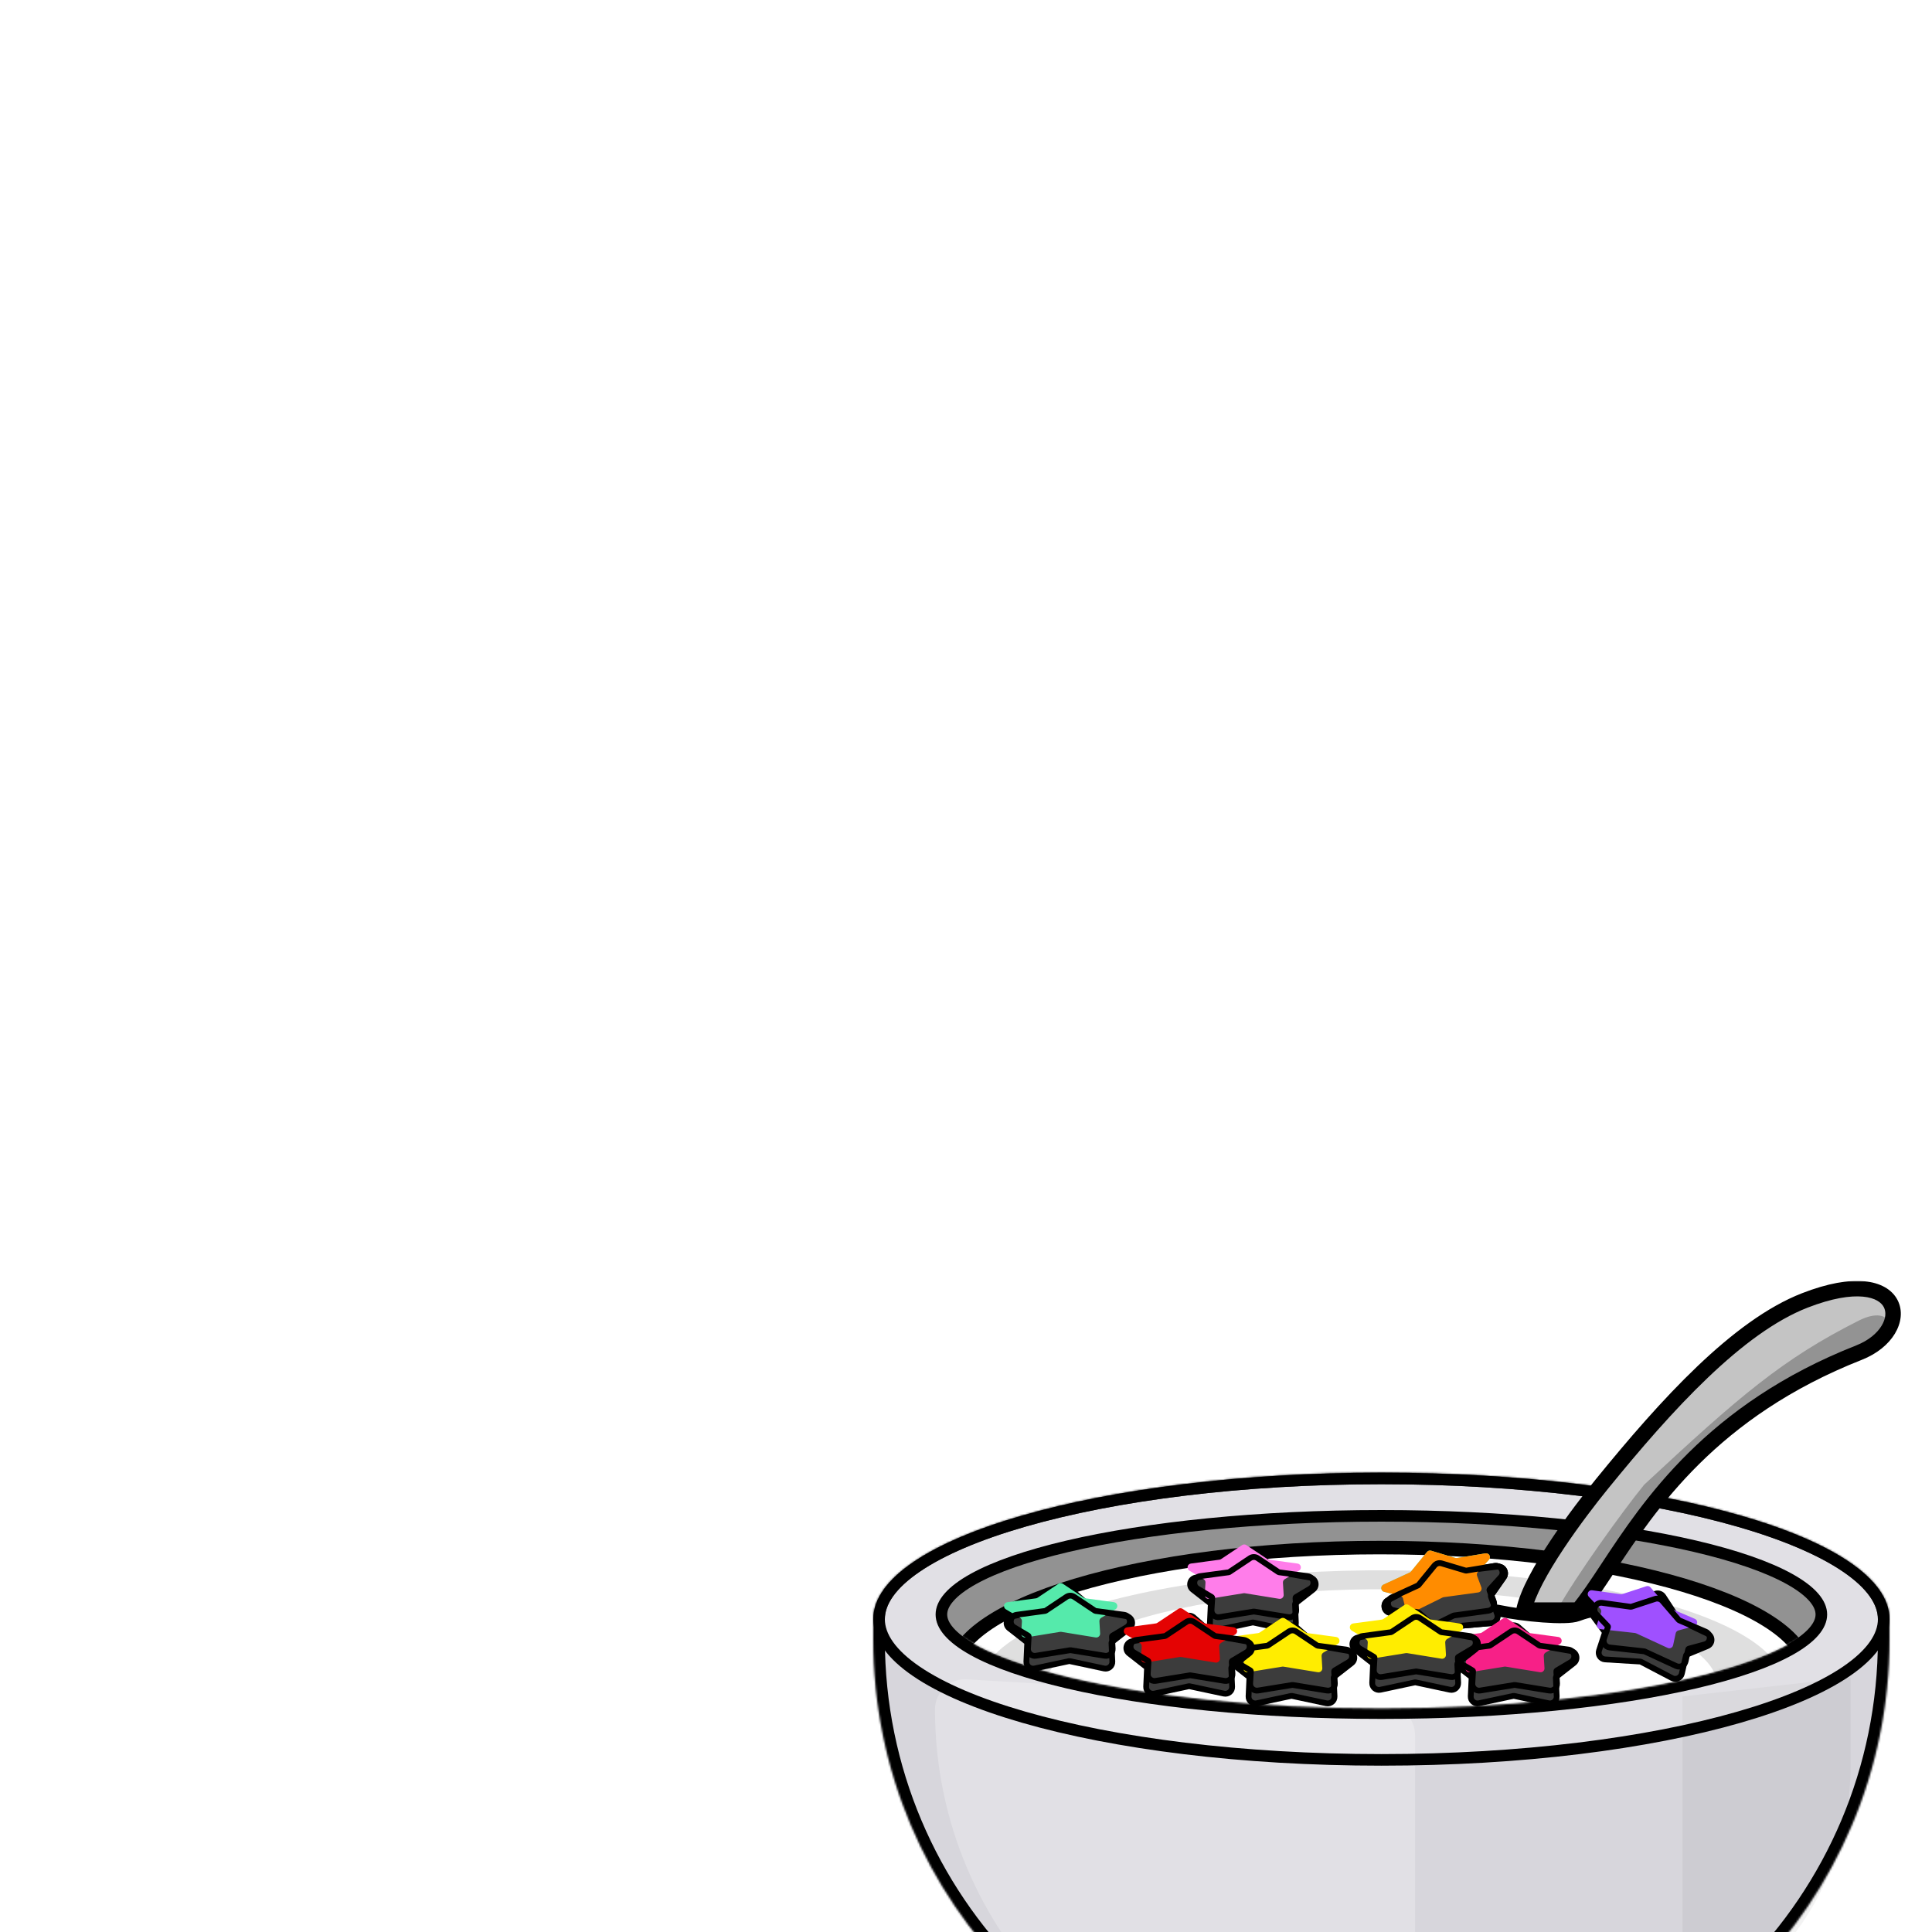 <svg width="1000" height="1000" viewBox="0 0 1000 1000" fill="none" xmlns="http://www.w3.org/2000/svg">
<g clip-path="url(#clip0_421_11926)">
<mask id="path-1-inside-1_421_11926" fill="white">
<path fill-rule="evenodd" clip-rule="evenodd" d="M452 838.073C452.001 796.191 569.749 762.239 715 762.239C860.251 762.239 978 796.191 978 838.074V848.426C978 984.84 867.414 1095.43 731 1095.43H699C562.585 1095.43 452 984.84 452 848.426V838.074C452 838.073 452 838.073 452 838.073Z"/>
</mask>
<path fill-rule="evenodd" clip-rule="evenodd" d="M452 838.073C452.001 796.191 569.749 762.239 715 762.239C860.251 762.239 978 796.191 978 838.074V848.426C978 984.84 867.414 1095.43 731 1095.43H699C562.585 1095.43 452 984.84 452 848.426V838.074C452 838.073 452 838.073 452 838.073Z" fill="#D7D6DC"/>
<path d="M452 838.073L446 838.073V838.073H452ZM458 838.073C458 830.622 463.281 822.216 476.048 813.513C488.616 804.945 507.195 796.991 530.694 790.216C577.609 776.688 642.773 768.239 715 768.239V756.239C641.976 756.239 575.64 764.767 527.369 778.685C503.273 785.633 483.338 794.02 469.288 803.598C455.438 813.04 446 824.583 446 838.073L458 838.073ZM715 768.239C787.227 768.239 852.391 776.688 899.306 790.216C922.805 796.991 941.384 804.945 953.952 813.513C966.719 822.216 972 830.622 972 838.074H984C984 824.584 974.562 813.04 960.711 803.598C946.662 794.02 926.727 785.633 902.631 778.685C854.36 764.767 788.024 756.239 715 756.239V768.239ZM972 838.074V848.426H984V838.074H972ZM972 848.426C972 981.526 864.1 1089.43 731 1089.43V1101.43C870.728 1101.43 984 988.154 984 848.426H972ZM731 1089.43H699V1101.43H731V1089.43ZM699 1089.43C565.899 1089.43 458 981.526 458 848.426H446C446 988.154 559.272 1101.43 699 1101.43V1089.43ZM458 848.426V838.074H446V848.426H458ZM458 838.074C458 838.074 458 838.074 458 838.074C458 838.074 458 838.074 458 838.074V838.074C458 838.074 458 838.074 458 838.074C458 838.074 458 838.074 458 838.074V838.074C458 838.074 458 838.074 458 838.074V838.073C458 838.073 458 838.073 458 838.073V838.073C458 838.073 458 838.073 458 838.073V838.073C458 838.073 458 838.073 458 838.073V838.073C458 838.073 458 838.073 458 838.073C458 838.073 458 838.073 458 838.073V838.073C458 838.073 458 838.073 458 838.073C458 838.073 458 838.073 458 838.073V838.073C458 838.073 458 838.073 458 838.073V838.073C458 838.073 458 838.073 458 838.073C458 838.073 458 838.073 458 838.073V838.073C458 838.073 458 838.073 458 838.073C458 838.073 458 838.073 458 838.073V838.073C458 838.073 458 838.073 458 838.073V838.073C458 838.073 458 838.073 458 838.073V838.073C458 838.073 458 838.073 458 838.073V838.073C458 838.073 458 838.073 458 838.073V838.073C458 838.073 458 838.073 458 838.073C458 838.073 458 838.073 458 838.073V838.073C458 838.073 458 838.073 458 838.073C458 838.073 458 838.073 458 838.073H446C446 838.073 446 838.073 446 838.073C446 838.073 446 838.073 446 838.073V838.073C446 838.073 446 838.073 446 838.073C446 838.073 446 838.073 446 838.073V838.073C446 838.073 446 838.073 446 838.073V838.073C446 838.073 446 838.073 446 838.073V838.073C446 838.073 446 838.073 446 838.073V838.073C446 838.073 446 838.073 446 838.073V838.073C446 838.073 446 838.073 446 838.073C446 838.073 446 838.073 446 838.073V838.073C446 838.073 446 838.073 446 838.073C446 838.073 446 838.073 446 838.073V838.073C446 838.073 446 838.073 446 838.073V838.073C446 838.073 446 838.073 446 838.073C446 838.073 446 838.073 446 838.073V838.073C446 838.073 446 838.073 446 838.073C446 838.073 446 838.073 446 838.073V838.073C446 838.073 446 838.073 446 838.073V838.073C446 838.073 446 838.073 446 838.073V838.073C446 838.073 446 838.073 446 838.073V838.074C446 838.074 446 838.074 446 838.074V838.074C446 838.074 446 838.074 446 838.074C446 838.074 446 838.074 446 838.074V838.074C446 838.074 446 838.074 446 838.074C446 838.074 446 838.074 446 838.074H458Z" fill="black" mask="url(#path-1-inside-1_421_11926)"/>
<path d="M483.947 884.801C483.947 875.821 491.509 868.695 500.473 869.226L717.373 882.089C725.827 882.591 732.426 889.593 732.426 898.061V1079.43C732.426 1088.26 725.262 1095.43 716.426 1095.43H694.573C578.248 1095.43 483.947 1001.13 483.947 884.801V884.801Z" fill="white" fill-opacity="0.25"/>
<path opacity="0.2" d="M957.83 868.246L870.863 878.07V1054.57L906.723 1024.29C939.132 996.933 957.83 956.676 957.83 914.262V868.246Z" fill="black" fill-opacity="0.25"/>
<path d="M975 838.074C975 847.034 968.68 856.225 955.642 865.113C942.704 873.933 923.785 881.995 900.138 888.814C852.883 902.439 787.426 910.908 715 910.908C642.574 910.908 577.117 902.439 529.862 888.814C506.215 881.995 487.296 873.933 474.358 865.113C461.32 856.225 455 847.034 455 838.074C455 829.113 461.32 819.922 474.358 811.034C487.296 802.214 506.215 794.152 529.862 787.333C577.117 773.708 642.574 765.239 715 765.239C787.426 765.239 852.883 773.708 900.138 787.333C923.785 794.152 942.704 802.214 955.642 811.034C968.68 819.922 975 829.113 975 838.074Z" fill="white" fill-opacity="0.25" stroke="black" stroke-width="6"/>
<path d="M942.729 835.654C942.729 838.46 941.528 841.43 938.782 844.573C936.019 847.737 931.809 850.931 926.144 854.069C914.816 860.343 898.225 866.09 877.466 870.953C835.996 880.668 778.554 886.706 714.999 886.706C651.445 886.706 594.003 880.668 552.533 870.953C531.774 866.09 515.183 860.343 503.855 854.069C498.19 850.931 493.98 847.737 491.217 844.573C488.47 841.43 487.27 838.46 487.27 835.654C487.27 832.847 488.47 829.878 491.217 826.734C493.98 823.571 498.19 820.376 503.855 817.239C515.183 810.964 531.774 805.217 552.533 800.354C594.003 790.639 651.445 784.602 714.999 784.602C778.554 784.602 835.996 790.639 877.466 800.354C898.225 805.217 914.816 810.964 926.144 817.239C931.809 820.376 936.019 823.571 938.782 826.734C941.528 829.878 942.729 832.847 942.729 835.654Z" fill="#929292" stroke="black" stroke-width="6"/>
<mask id="mask0_421_11926" style="mask-type:alpha" maskUnits="userSpaceOnUse" x="484" y="771" width="462" height="114">
<path d="M942.927 828.032C942.927 834.047 937.841 840.676 926.295 847.331C914.971 853.859 898.385 859.838 877.63 864.898C836.166 875.007 778.727 881.29 715.173 881.29C651.619 881.29 594.181 875.007 552.717 864.898C531.961 859.838 515.376 853.859 504.052 847.331C492.505 840.676 487.42 834.047 487.42 828.032C487.42 822.017 492.505 815.389 504.052 808.733C515.376 802.206 531.961 796.227 552.717 791.167C594.181 781.058 651.619 774.774 715.173 774.774C778.727 774.774 836.166 781.058 877.63 791.167C898.385 796.227 914.971 802.206 926.295 808.733C937.841 815.389 942.927 822.017 942.927 828.032Z" fill="#929292" stroke="black" stroke-width="6"/>
</mask>
<g mask="url(#mask0_421_11926)">
<path d="M934.798 864.743C934.798 872.328 929.659 880.256 918.664 888.055C907.76 895.789 891.754 902.897 871.661 908.925C831.519 920.967 775.854 928.467 714.219 928.467C652.584 928.467 596.919 920.967 556.777 908.925C536.684 902.897 520.679 895.789 509.775 888.055C498.78 880.256 493.641 872.328 493.641 864.743C493.641 857.158 498.78 849.23 509.775 841.431C520.679 833.697 536.684 826.589 556.777 820.561C596.919 808.519 652.584 801.02 714.219 801.02C775.854 801.02 831.519 808.519 871.661 820.561C891.754 826.589 907.76 833.697 918.664 841.431C929.659 849.23 934.798 857.158 934.798 864.743Z" fill="white" stroke="black" stroke-width="7"/>
<path opacity="0.5" d="M904.985 896.667C918.921 887.717 924.943 877.921 922.519 868.145C920.094 858.369 909.298 848.916 891.086 840.622C872.874 832.328 847.809 825.45 818.11 820.597C788.412 815.743 754.997 813.065 720.825 812.798C686.654 812.532 652.78 814.686 622.206 819.069C591.631 823.452 565.298 829.929 545.541 837.927C525.783 845.925 513.211 855.196 508.936 864.92C504.662 874.644 508.818 884.519 521.036 893.672L552.973 890.168C542.765 882.521 539.292 874.27 542.864 866.146C546.435 858.022 556.939 850.276 573.447 843.594C589.954 836.912 611.955 831.5 637.5 827.838C663.045 824.175 691.346 822.376 719.896 822.599C748.446 822.821 776.364 825.059 801.177 829.114C825.989 833.169 846.931 838.916 862.147 845.845C877.363 852.774 886.383 860.673 888.409 868.84C890.434 877.008 885.403 885.193 873.76 892.67L904.985 896.667Z" fill="black" fill-opacity="0.25"/>
</g>
<mask id="path-10-outside-2_421_11926" maskUnits="userSpaceOnUse" x="783.773" y="663" width="201" height="175" fill="black">
<rect fill="white" x="783.773" y="663" width="201" height="175"/>
<path fill-rule="evenodd" clip-rule="evenodd" d="M832.222 811.644C853.794 778.947 886.012 730.117 962.174 700.132C991.14 688.728 986.367 652.801 934.174 673.097C899.416 686.614 862.749 726.762 828.933 768.379C817.294 782.705 792.552 815.5 788.773 833.373H816.875C821.659 827.653 826.576 820.201 832.222 811.644Z"/>
</mask>
<path fill-rule="evenodd" clip-rule="evenodd" d="M832.222 811.644C853.794 778.947 886.012 730.117 962.174 700.132C991.14 688.728 986.367 652.801 934.174 673.097C899.416 686.614 862.749 726.762 828.933 768.379C817.294 782.705 792.552 815.5 788.773 833.373H816.875C821.659 827.653 826.576 820.201 832.222 811.644Z" fill="#C4C4C4"/>
<path d="M962.174 700.132L963.64 703.854L963.64 703.854L962.174 700.132ZM832.222 811.644L835.56 813.847L832.222 811.644ZM934.174 673.097L935.624 676.825L934.174 673.097ZM828.933 768.379L825.829 765.857L825.829 765.857L828.933 768.379ZM788.773 833.373L784.86 832.546L783.839 837.373H788.773V833.373ZM816.875 833.373V837.373H818.744L819.943 835.939L816.875 833.373ZM960.709 696.41C883.349 726.867 850.559 776.587 828.883 809.441L835.56 813.847C857.03 781.307 888.674 733.367 963.64 703.854L960.709 696.41ZM935.624 676.825C948.341 671.88 957.771 670.525 964.266 671.138C970.745 671.749 973.839 674.227 975.061 676.574C976.299 678.953 976.232 682.37 973.935 686.175C971.651 689.957 967.275 693.825 960.709 696.41L963.64 703.854C971.556 700.737 977.446 695.837 980.783 690.31C984.106 684.805 985.015 678.371 982.157 672.88C979.282 667.357 973.206 663.946 965.017 663.173C956.843 662.401 946.104 664.166 932.725 669.369L935.624 676.825ZM832.038 770.902C848.912 750.134 866.407 729.847 883.962 713.094C901.558 696.301 918.965 683.303 935.624 676.825L932.725 669.369C914.625 676.408 896.319 690.243 878.438 707.307C860.516 724.411 842.77 745.007 825.829 765.857L832.038 770.902ZM792.687 834.2C794.398 826.105 801.098 814.023 809.238 801.758C817.258 789.674 826.27 778.001 832.038 770.902L825.829 765.857C819.958 773.083 810.778 784.97 802.573 797.334C794.487 809.516 786.927 822.768 784.86 832.546L792.687 834.2ZM788.773 837.373H816.875V829.373H788.773V837.373ZM828.883 809.441C823.195 818.061 818.414 825.298 813.807 830.807L819.943 835.939C824.905 830.008 829.956 822.341 835.56 813.847L828.883 809.441Z" fill="black" mask="url(#path-10-outside-2_421_11926)"/>
<path fill-rule="evenodd" clip-rule="evenodd" d="M834.951 811.881C858.599 778.048 894.414 726.809 962.175 700.131C985.501 690.948 980.212 674.408 962.175 683.5C922.5 703.5 900.5 722.5 851 768.5C839.273 782.933 815.69 815.782 805.932 833.372H819.157C823.866 827.741 829.027 820.357 834.951 811.881Z" fill="black" fill-opacity="0.25"/>
<path d="M756 836.202C759.26 834.66 767.987 832.04 776.819 833.889C787.859 836.202 810.57 838.514 816.564 836.202C822.557 833.889 838.96 829.522 850 838" stroke="black" stroke-width="6" stroke-linecap="round"/>
<g filter="url(#filter0_d_421_11926)">
<path d="M567.589 826.573L556.808 817.119C555.487 815.961 553.513 815.961 552.192 817.119L541.411 826.573C541.342 826.633 541.259 826.673 541.169 826.689L524.895 829.572C521.912 830.1 520.964 833.912 523.351 835.777L532.505 842.926C532.633 843.026 532.704 843.181 532.697 843.343L532.254 853.026C532.149 855.317 534.239 857.088 536.481 856.608L554.396 852.78C554.464 852.766 554.536 852.766 554.604 852.78L572.519 856.608C574.761 857.088 576.851 855.317 576.746 853.026L576.303 843.343C576.296 843.181 576.367 843.026 576.495 842.926L585.649 835.777C588.036 833.912 587.088 830.1 584.105 829.572L567.831 826.689C567.741 826.673 567.658 826.633 567.589 826.573Z" fill="#3C3C3C" stroke="black" stroke-width="3"/>
<g filter="url(#filter1_i_421_11926)">
<path d="M553.89 820.74C554.562 820.292 555.438 820.292 556.11 820.74L566.959 827.977C567.212 828.146 567.5 828.255 567.802 828.295L582.594 830.289C584.472 830.542 584.978 833.022 583.348 833.99L576.02 838.344C575.377 838.726 575 839.436 575.045 840.183L575.422 846.449C575.499 847.728 574.37 848.749 573.105 848.543L555.321 845.652C555.108 845.618 554.892 845.618 554.679 845.652L536.895 848.543C535.63 848.749 534.501 847.728 534.578 846.449L534.955 840.183C535 839.436 534.623 838.726 533.98 838.344L526.652 833.99C525.022 833.022 525.528 830.542 527.406 830.289L542.198 828.295C542.5 828.255 542.788 828.146 543.041 827.977L553.89 820.74Z" fill="#55EAAB"/>
</g>
<path d="M567.791 826.729L556.942 819.492C555.766 818.708 554.234 818.708 553.058 819.492L542.209 826.729C542.145 826.771 542.073 826.798 541.998 826.809L527.206 828.802C523.919 829.245 523.034 833.585 525.886 835.28L533.214 839.633C533.375 839.729 533.469 839.907 533.457 840.093L533.08 846.359C532.946 848.598 534.922 850.384 537.136 850.024L554.92 847.133C554.973 847.124 555.027 847.124 555.08 847.133L572.864 850.024C575.078 850.384 577.054 848.598 576.92 846.359L576.543 840.093C576.531 839.907 576.625 839.729 576.786 839.633L584.114 835.28C586.966 833.585 586.081 829.245 582.794 828.802L568.002 826.809C567.927 826.798 567.855 826.771 567.791 826.729Z" stroke="black" stroke-width="3"/>
</g>
<g filter="url(#filter2_d_421_11926)">
<path d="M662.589 806.573L651.808 797.119C650.487 795.961 648.513 795.961 647.192 797.119L636.411 806.573C636.342 806.633 636.259 806.673 636.169 806.689L619.895 809.572C616.912 810.1 615.964 813.912 618.351 815.777L627.505 822.926C627.633 823.026 627.704 823.181 627.697 823.343L627.254 833.026C627.149 835.317 629.239 837.088 631.481 836.608L649.396 832.78C649.464 832.766 649.536 832.766 649.604 832.78L667.519 836.608C669.761 837.088 671.851 835.317 671.746 833.026L671.303 823.343C671.296 823.181 671.367 823.026 671.495 822.926L680.649 815.777C683.036 813.912 682.088 810.1 679.105 809.572L662.831 806.689C662.741 806.673 662.658 806.633 662.589 806.573Z" fill="#3C3C3C" stroke="black" stroke-width="3"/>
<g filter="url(#filter3_i_421_11926)">
<path d="M648.89 800.74C649.562 800.292 650.438 800.292 651.11 800.74L661.959 807.977C662.212 808.146 662.5 808.255 662.802 808.295L677.594 810.289C679.472 810.542 679.978 813.022 678.348 813.99L671.02 818.344C670.377 818.726 670 819.436 670.045 820.183L670.422 826.449C670.499 827.728 669.37 828.749 668.105 828.543L650.321 825.652C650.108 825.618 649.892 825.618 649.679 825.652L631.895 828.543C630.63 828.749 629.501 827.728 629.578 826.449L629.955 820.183C630 819.436 629.623 818.726 628.98 818.344L621.652 813.99C620.022 813.022 620.528 810.542 622.406 810.289L637.198 808.295C637.5 808.255 637.788 808.146 638.041 807.977L648.89 800.74Z" fill="#FF7DEA"/>
</g>
<path d="M662.791 806.729L651.942 799.492C650.766 798.708 649.234 798.708 648.058 799.492L637.209 806.729C637.145 806.771 637.073 806.798 636.998 806.809L622.206 808.802C618.919 809.245 618.034 813.585 620.886 815.28L628.214 819.633C628.375 819.729 628.469 819.907 628.457 820.093L628.08 826.359C627.946 828.598 629.922 830.384 632.136 830.024L649.92 827.133C649.973 827.124 650.027 827.124 650.08 827.133L667.864 830.024C670.078 830.384 672.054 828.598 671.92 826.359L671.543 820.093C671.531 819.907 671.625 819.729 671.786 819.633L679.114 815.28C681.966 813.585 681.081 809.245 677.794 808.802L663.002 806.809C662.927 806.798 662.855 806.771 662.791 806.729Z" stroke="black" stroke-width="3"/>
</g>
<g filter="url(#filter4_d_421_11926)">
<path d="M682.589 844.573L671.808 835.119C670.487 833.961 668.513 833.961 667.192 835.119L656.411 844.573C656.342 844.633 656.259 844.673 656.169 844.689L639.895 847.572C636.912 848.1 635.964 851.912 638.351 853.777L647.505 860.926C647.633 861.026 647.704 861.181 647.697 861.343L647.254 871.026C647.149 873.317 649.239 875.088 651.481 874.608L669.396 870.78C669.464 870.766 669.536 870.766 669.604 870.78L687.519 874.608C689.761 875.088 691.851 873.317 691.746 871.026L691.303 861.343C691.296 861.181 691.367 861.026 691.495 860.926L700.649 853.777C703.036 851.912 702.088 848.1 699.105 847.572L682.831 844.689C682.741 844.673 682.658 844.633 682.589 844.573Z" fill="#3C3C3C" stroke="black" stroke-width="3"/>
<g filter="url(#filter5_i_421_11926)">
<path d="M668.89 838.74C669.562 838.292 670.438 838.292 671.11 838.74L681.959 845.977C682.212 846.146 682.5 846.255 682.802 846.295L697.594 848.289C699.472 848.542 699.978 851.022 698.348 851.99L691.02 856.344C690.377 856.726 690 857.436 690.045 858.183L690.422 864.449C690.499 865.728 689.37 866.749 688.105 866.543L670.321 863.652C670.108 863.618 669.892 863.618 669.679 863.652L651.895 866.543C650.63 866.749 649.501 865.728 649.578 864.449L649.955 858.183C650 857.436 649.623 856.726 648.98 856.344L641.652 851.99C640.022 851.022 640.528 848.542 642.406 848.289L657.198 846.295C657.5 846.255 657.788 846.146 658.041 845.977L668.89 838.74Z" fill="#FFED00"/>
</g>
<path d="M682.791 844.729L671.942 837.492C670.766 836.708 669.234 836.708 668.058 837.492L657.209 844.729C657.145 844.771 657.073 844.798 656.998 844.809L642.206 846.802C638.919 847.245 638.034 851.585 640.886 853.28L648.214 857.633C648.375 857.729 648.469 857.907 648.457 858.093L648.08 864.359C647.946 866.598 649.922 868.384 652.136 868.024L669.92 865.133C669.973 865.124 670.027 865.124 670.08 865.133L687.864 868.024C690.078 868.384 692.054 866.598 691.92 864.359L691.543 858.093C691.531 857.907 691.625 857.729 691.786 857.633L699.114 853.28C701.966 851.585 701.081 847.245 697.794 846.802L683.002 844.809C682.927 844.798 682.855 844.771 682.791 844.729Z" stroke="black" stroke-width="3"/>
</g>
<g filter="url(#filter6_d_421_11926)">
<path d="M759.426 805.851L746.348 799.971C744.746 799.251 742.859 799.83 741.936 801.323L734.397 813.521C734.349 813.599 734.281 813.662 734.199 813.703L719.485 821.228C716.788 822.607 716.997 826.529 719.827 827.612L730.673 831.766C730.825 831.824 730.938 831.951 730.979 832.108L733.392 841.496C733.963 843.717 736.48 844.798 738.484 843.683L754.49 834.774C754.552 834.74 754.62 834.719 754.69 834.713L772.94 833.124C775.224 832.925 776.704 830.62 775.932 828.46L772.671 819.332C772.617 819.179 772.64 819.01 772.733 818.877L779.39 809.36C781.126 806.877 779.103 803.511 776.096 803.88L759.692 805.891C759.601 805.902 759.509 805.889 759.426 805.851Z" fill="#3C3C3C" stroke="black" stroke-width="3"/>
<g filter="url(#filter7_i_421_11926)">
<path d="M744.62 804.288C745.131 803.663 745.968 803.406 746.742 803.638L759.235 807.378C759.527 807.465 759.834 807.485 760.134 807.435L774.861 805.007C776.731 804.699 777.941 806.922 776.667 808.325L770.936 814.635C770.433 815.189 770.281 815.978 770.543 816.68L772.739 822.56C773.188 823.76 772.407 825.067 771.137 825.241L753.287 827.687C753.073 827.717 752.866 827.78 752.673 827.875L736.516 835.85C735.367 836.417 733.988 835.773 733.687 834.527L732.212 828.426C732.036 827.698 731.468 827.13 730.741 826.953L722.459 824.937C720.617 824.489 720.374 821.969 722.096 821.177L735.655 814.937C735.931 814.81 736.175 814.621 736.367 814.386L744.62 804.288Z" fill="#55EAAB"/>
</g>
<path d="M759.665 805.941L747.172 802.201C745.818 801.795 744.353 802.244 743.458 803.339L735.206 813.437C735.158 813.495 735.097 813.543 735.028 813.574L721.469 819.814C718.456 821.201 718.881 825.61 722.104 826.394L730.386 828.41C730.568 828.454 730.71 828.596 730.754 828.778L732.229 834.879C732.756 837.059 735.169 838.188 737.18 837.195L753.337 829.221C753.385 829.197 753.437 829.181 753.49 829.174L771.341 826.727C773.563 826.422 774.929 824.136 774.145 822.035L771.948 816.155C771.883 815.979 771.921 815.782 772.047 815.644L777.778 809.334C780.007 806.879 777.89 802.988 774.617 803.527L759.89 805.955C759.815 805.968 759.738 805.963 759.665 805.941Z" stroke="black" stroke-width="3"/>
</g>
<g filter="url(#filter8_d_421_11926)">
<path d="M759.426 805.851L746.348 799.971C744.746 799.251 742.859 799.83 741.936 801.323L734.397 813.521C734.349 813.599 734.281 813.662 734.199 813.703L719.485 821.228C716.788 822.607 716.997 826.529 719.827 827.612L730.673 831.766C730.825 831.824 730.938 831.951 730.979 832.108L733.392 841.496C733.963 843.717 736.48 844.798 738.484 843.683L754.49 834.774C754.552 834.74 754.62 834.719 754.69 834.713L772.94 833.124C775.224 832.925 776.704 830.62 775.932 828.46L772.671 819.332C772.617 819.179 772.64 819.01 772.733 818.877L779.39 809.36C781.126 806.877 779.103 803.511 776.096 803.88L759.692 805.891C759.601 805.902 759.509 805.889 759.426 805.851Z" fill="#3C3C3C" stroke="black" stroke-width="3"/>
<g filter="url(#filter9_i_421_11926)">
<path d="M744.62 804.288C745.131 803.663 745.968 803.406 746.742 803.638L759.235 807.378C759.527 807.465 759.834 807.485 760.134 807.435L774.861 805.007C776.731 804.699 777.941 806.922 776.667 808.325L770.936 814.635C770.433 815.189 770.281 815.978 770.543 816.68L772.739 822.56C773.188 823.76 772.407 825.067 771.137 825.241L753.287 827.687C753.073 827.717 752.866 827.78 752.673 827.875L736.516 835.85C735.367 836.417 733.988 835.773 733.687 834.527L732.212 828.426C732.036 827.698 731.468 827.13 730.741 826.953L722.459 824.937C720.617 824.489 720.374 821.969 722.096 821.177L735.655 814.937C735.931 814.81 736.175 814.621 736.367 814.386L744.62 804.288Z" fill="#FF8C00"/>
</g>
<path d="M759.665 805.941L747.172 802.201C745.818 801.795 744.353 802.244 743.458 803.339L735.206 813.437C735.158 813.495 735.097 813.543 735.028 813.574L721.469 819.814C718.456 821.201 718.881 825.61 722.104 826.394L730.386 828.41C730.568 828.454 730.71 828.596 730.754 828.778L732.229 834.879C732.756 837.059 735.169 838.188 737.18 837.195L753.337 829.221C753.385 829.197 753.437 829.181 753.49 829.174L771.341 826.727C773.563 826.422 774.929 824.136 774.145 822.035L771.948 816.155C771.883 815.979 771.921 815.782 772.047 815.644L777.778 809.334C780.007 806.879 777.89 802.988 774.617 803.527L759.89 805.955C759.815 805.968 759.738 805.963 759.665 805.941Z" stroke="black" stroke-width="3"/>
</g>
<g filter="url(#filter10_d_421_11926)">
<path d="M797.589 844.573L786.808 835.119C785.487 833.961 783.513 833.961 782.192 835.119L771.411 844.573C771.342 844.633 771.259 844.673 771.169 844.689L754.895 847.572C751.912 848.1 750.964 851.912 753.351 853.777L762.505 860.926C762.633 861.026 762.704 861.181 762.697 861.343L762.254 871.026C762.149 873.317 764.239 875.088 766.481 874.608L784.396 870.78C784.464 870.766 784.536 870.766 784.604 870.78L802.519 874.608C804.761 875.088 806.851 873.317 806.746 871.026L806.303 861.343C806.296 861.181 806.367 861.026 806.495 860.926L815.649 853.777C818.036 851.912 817.088 848.1 814.105 847.572L797.831 844.689C797.741 844.673 797.658 844.633 797.589 844.573Z" fill="#3C3C3C" stroke="black" stroke-width="3"/>
<g filter="url(#filter11_i_421_11926)">
<path d="M783.89 838.74C784.562 838.292 785.438 838.292 786.11 838.74L796.959 845.977C797.212 846.146 797.5 846.255 797.802 846.295L812.594 848.289C814.472 848.542 814.978 851.022 813.348 851.99L806.02 856.344C805.377 856.726 805 857.436 805.045 858.183L805.422 864.449C805.499 865.728 804.37 866.749 803.105 866.543L785.321 863.652C785.108 863.618 784.892 863.618 784.679 863.652L766.895 866.543C765.63 866.749 764.501 865.728 764.578 864.449L764.955 858.183C765 857.436 764.623 856.726 763.98 856.344L756.652 851.99C755.022 851.022 755.528 848.542 757.406 848.289L772.198 846.295C772.5 846.255 772.788 846.146 773.041 845.977L783.89 838.74Z" fill="#F72087"/>
</g>
<path d="M797.791 844.729L786.942 837.492C785.766 836.708 784.234 836.708 783.058 837.492L772.209 844.729C772.145 844.771 772.073 844.798 771.998 844.809L757.206 846.802C753.919 847.245 753.034 851.585 755.886 853.28L763.214 857.633C763.375 857.729 763.469 857.907 763.457 858.093L763.08 864.359C762.946 866.598 764.922 868.384 767.136 868.024L784.92 865.133C784.973 865.124 785.027 865.124 785.08 865.133L802.864 868.024C805.078 868.384 807.054 866.598 806.92 864.359L806.543 858.093C806.531 857.907 806.625 857.729 806.786 857.633L814.114 853.28C816.966 851.585 816.081 847.245 812.794 846.802L798.002 844.809C797.927 844.798 797.855 844.771 797.791 844.729Z" stroke="black" stroke-width="3"/>
</g>
<g filter="url(#filter12_d_421_11926)">
<path d="M869.789 831.313L861.938 819.314C860.977 817.844 859.075 817.315 857.492 818.076L844.57 824.292C844.488 824.331 844.396 824.348 844.306 824.339L827.855 822.751C824.84 822.46 822.904 825.878 824.704 828.315L831.605 837.657C831.701 837.787 831.728 837.956 831.677 838.11L828.654 847.32C827.938 849.498 829.476 851.765 831.765 851.905L850.05 853.022C850.12 853.026 850.189 853.045 850.251 853.078L866.482 861.57C868.514 862.634 871.003 861.488 871.516 859.253L873.686 849.806C873.722 849.648 873.833 849.517 873.983 849.456L884.718 845.023C887.519 843.867 887.627 839.941 884.895 838.632L869.991 831.49C869.909 831.451 869.839 831.389 869.789 831.313Z" fill="#3C3C3C" stroke="black" stroke-width="3"/>
<g filter="url(#filter13_i_421_11926)">
<path d="M858.157 822.02C858.925 821.768 859.768 822.003 860.295 822.615L868.806 832.496C869.004 832.727 869.253 832.909 869.532 833.029L883.248 838.916C884.99 839.664 884.811 842.189 882.982 842.685L874.755 844.914C874.032 845.109 873.479 845.692 873.322 846.424L872.005 852.561C871.736 853.814 870.374 854.495 869.211 853.957L852.854 846.402C852.658 846.312 852.449 846.254 852.235 846.23L834.327 844.246C833.054 844.104 832.24 842.818 832.657 841.607L834.7 835.672C834.944 834.964 834.772 834.179 834.255 833.638L828.363 827.478C827.053 826.109 828.205 823.855 830.082 824.115L844.867 826.162C845.169 826.204 845.475 826.176 845.764 826.081L858.157 822.02Z" fill="#9F50FF"/>
</g>
<path d="M869.943 831.517L861.432 821.636C860.509 820.565 859.033 820.154 857.69 820.594L845.297 824.656C845.225 824.68 845.148 824.686 845.073 824.676L830.288 822.629C827.003 822.174 824.986 826.118 827.279 828.515L833.171 834.675C833.3 834.81 833.343 835.006 833.282 835.183L831.239 841.118C830.508 843.239 831.933 845.489 834.162 845.736L852.07 847.721C852.124 847.727 852.176 847.742 852.225 847.764L868.582 855.319C870.618 856.26 873.001 855.069 873.472 852.876L874.789 846.739C874.828 846.556 874.966 846.41 875.147 846.361L883.374 844.132C886.576 843.265 886.887 838.846 883.84 837.538L870.124 831.65C870.054 831.62 869.992 831.575 869.943 831.517Z" stroke="black" stroke-width="3"/>
</g>
<g filter="url(#filter14_d_421_11926)">
<path d="M629.589 839.573L618.808 830.119C617.487 828.961 615.513 828.961 614.192 830.119L603.411 839.573C603.342 839.633 603.259 839.673 603.169 839.689L586.895 842.572C583.912 843.1 582.964 846.912 585.351 848.777L594.505 855.926C594.633 856.026 594.704 856.181 594.697 856.343L594.254 866.026C594.149 868.317 596.239 870.088 598.481 869.608L616.396 865.78C616.464 865.766 616.536 865.766 616.604 865.78L634.519 869.608C636.761 870.088 638.851 868.317 638.746 866.026L638.303 856.343C638.296 856.181 638.367 856.026 638.495 855.926L647.649 848.777C650.036 846.912 649.088 843.1 646.105 842.572L629.831 839.689C629.741 839.673 629.658 839.633 629.589 839.573Z" fill="#3C3C3C" stroke="black" stroke-width="3"/>
<g filter="url(#filter15_i_421_11926)">
<path d="M615.89 833.74C616.562 833.292 617.438 833.292 618.11 833.74L628.959 840.977C629.212 841.146 629.5 841.255 629.802 841.295L644.594 843.289C646.472 843.542 646.978 846.022 645.348 846.99L638.02 851.344C637.377 851.726 637 852.436 637.045 853.183L637.422 859.449C637.499 860.728 636.37 861.749 635.105 861.543L617.321 858.652C617.108 858.618 616.892 858.618 616.679 858.652L598.895 861.543C597.63 861.749 596.501 860.728 596.578 859.449L596.955 853.183C597 852.436 596.623 851.726 595.98 851.344L588.652 846.99C587.022 846.022 587.528 843.542 589.406 843.289L604.198 841.295C604.5 841.255 604.788 841.146 605.041 840.977L615.89 833.74Z" fill="#E40303"/>
</g>
<path d="M629.791 839.729L618.942 832.492C617.766 831.708 616.234 831.708 615.058 832.492L604.209 839.729C604.145 839.771 604.073 839.798 603.998 839.809L589.206 841.802C585.919 842.245 585.034 846.585 587.886 848.28L595.214 852.633C595.375 852.729 595.469 852.907 595.457 853.093L595.08 859.359C594.946 861.598 596.922 863.384 599.136 863.024L616.92 860.133C616.973 860.124 617.027 860.124 617.08 860.133L634.864 863.024C637.078 863.384 639.054 861.598 638.92 859.359L638.543 853.093C638.531 852.907 638.625 852.729 638.786 852.633L646.114 848.28C648.966 846.585 648.081 842.245 644.794 841.802L630.002 839.809C629.927 839.798 629.855 839.771 629.791 839.729Z" stroke="black" stroke-width="3"/>
</g>
<g filter="url(#filter16_d_421_11926)">
<path d="M746.589 837.573L735.808 828.119C734.487 826.961 732.513 826.961 731.192 828.119L720.411 837.573C720.342 837.633 720.259 837.673 720.169 837.689L703.895 840.572C700.912 841.1 699.964 844.912 702.351 846.777L711.505 853.926C711.633 854.026 711.704 854.181 711.697 854.343L711.254 864.026C711.149 866.317 713.239 868.088 715.481 867.608L733.396 863.78C733.464 863.766 733.536 863.766 733.604 863.78L751.519 867.608C753.761 868.088 755.851 866.317 755.746 864.026L755.303 854.343C755.296 854.181 755.367 854.026 755.495 853.926L764.649 846.777C767.036 844.912 766.088 841.1 763.105 840.572L746.831 837.689C746.741 837.673 746.658 837.633 746.589 837.573Z" fill="#3C3C3C" stroke="black" stroke-width="3"/>
<g filter="url(#filter17_i_421_11926)">
<path d="M732.89 831.74C733.562 831.292 734.438 831.292 735.11 831.74L745.959 838.977C746.212 839.146 746.5 839.255 746.802 839.295L761.594 841.289C763.472 841.542 763.978 844.022 762.348 844.99L755.02 849.344C754.377 849.726 754 850.436 754.045 851.183L754.422 857.449C754.499 858.728 753.37 859.749 752.105 859.543L734.321 856.652C734.108 856.618 733.892 856.618 733.679 856.652L715.895 859.543C714.63 859.749 713.501 858.728 713.578 857.449L713.955 851.183C714 850.436 713.623 849.726 712.98 849.344L705.652 844.99C704.022 844.022 704.528 841.542 706.406 841.289L721.198 839.295C721.5 839.255 721.788 839.146 722.041 838.977L732.89 831.74Z" fill="#FFED00"/>
</g>
<path d="M746.791 837.729L735.942 830.492C734.766 829.708 733.234 829.708 732.058 830.492L721.209 837.729C721.145 837.771 721.073 837.798 720.998 837.809L706.206 839.802C702.919 840.245 702.034 844.585 704.886 846.28L712.214 850.633C712.375 850.729 712.469 850.907 712.457 851.093L712.08 857.359C711.946 859.598 713.922 861.384 716.136 861.024L733.92 858.133C733.973 858.124 734.027 858.124 734.08 858.133L751.864 861.024C754.078 861.384 756.054 859.598 755.92 857.359L755.543 851.093C755.531 850.907 755.625 850.729 755.786 850.633L763.114 846.28C765.966 844.585 765.081 840.245 761.794 839.802L747.002 837.809C746.927 837.798 746.855 837.771 746.791 837.729Z" stroke="black" stroke-width="3"/>
</g>
</g>
<defs>
<filter id="filter0_d_421_11926" x="515" y="814.751" width="78" height="54.437" filterUnits="userSpaceOnUse" color-interpolation-filters="sRGB">
<feFlood flood-opacity="0" result="BackgroundImageFix"/>
<feColorMatrix in="SourceAlpha" type="matrix" values="0 0 0 0 0 0 0 0 0 0 0 0 0 0 0 0 0 0 127 0" result="hardAlpha"/>
<feOffset dx="-1" dy="7"/>
<feGaussianBlur stdDeviation="2"/>
<feComposite in2="hardAlpha" operator="out"/>
<feColorMatrix type="matrix" values="0 0 0 0 0 0 0 0 0 0 0 0 0 0 0 0 0 0 0.25 0"/>
<feBlend mode="normal" in2="BackgroundImageFix" result="effect1_dropShadow_421_11926"/>
<feBlend mode="normal" in="SourceGraphic" in2="effect1_dropShadow_421_11926" result="shape"/>
</filter>
<filter id="filter1_i_421_11926" x="522.67" y="817.404" width="64.66" height="34.166" filterUnits="userSpaceOnUse" color-interpolation-filters="sRGB">
<feFlood flood-opacity="0" result="BackgroundImageFix"/>
<feBlend mode="normal" in="SourceGraphic" in2="BackgroundImageFix" result="shape"/>
<feColorMatrix in="SourceAlpha" type="matrix" values="0 0 0 0 0 0 0 0 0 0 0 0 0 0 0 0 0 0 127 0" result="hardAlpha"/>
<feOffset dx="-5" dy="-8"/>
<feComposite in2="hardAlpha" operator="arithmetic" k2="-1" k3="1"/>
<feColorMatrix type="matrix" values="0 0 0 0 0 0 0 0 0 0 0 0 0 0 0 0 0 0 0.25 0"/>
<feBlend mode="normal" in2="shape" result="effect1_innerShadow_421_11926"/>
</filter>
<filter id="filter2_d_421_11926" x="610" y="794.751" width="78" height="54.437" filterUnits="userSpaceOnUse" color-interpolation-filters="sRGB">
<feFlood flood-opacity="0" result="BackgroundImageFix"/>
<feColorMatrix in="SourceAlpha" type="matrix" values="0 0 0 0 0 0 0 0 0 0 0 0 0 0 0 0 0 0 127 0" result="hardAlpha"/>
<feOffset dx="-1" dy="7"/>
<feGaussianBlur stdDeviation="2"/>
<feComposite in2="hardAlpha" operator="out"/>
<feColorMatrix type="matrix" values="0 0 0 0 0 0 0 0 0 0 0 0 0 0 0 0 0 0 0.25 0"/>
<feBlend mode="normal" in2="BackgroundImageFix" result="effect1_dropShadow_421_11926"/>
<feBlend mode="normal" in="SourceGraphic" in2="effect1_dropShadow_421_11926" result="shape"/>
</filter>
<filter id="filter3_i_421_11926" x="617.67" y="797.404" width="64.66" height="34.166" filterUnits="userSpaceOnUse" color-interpolation-filters="sRGB">
<feFlood flood-opacity="0" result="BackgroundImageFix"/>
<feBlend mode="normal" in="SourceGraphic" in2="BackgroundImageFix" result="shape"/>
<feColorMatrix in="SourceAlpha" type="matrix" values="0 0 0 0 0 0 0 0 0 0 0 0 0 0 0 0 0 0 127 0" result="hardAlpha"/>
<feOffset dx="-5" dy="-8"/>
<feComposite in2="hardAlpha" operator="arithmetic" k2="-1" k3="1"/>
<feColorMatrix type="matrix" values="0 0 0 0 0 0 0 0 0 0 0 0 0 0 0 0 0 0 0.25 0"/>
<feBlend mode="normal" in2="shape" result="effect1_innerShadow_421_11926"/>
</filter>
<filter id="filter4_d_421_11926" x="630" y="832.751" width="78" height="54.437" filterUnits="userSpaceOnUse" color-interpolation-filters="sRGB">
<feFlood flood-opacity="0" result="BackgroundImageFix"/>
<feColorMatrix in="SourceAlpha" type="matrix" values="0 0 0 0 0 0 0 0 0 0 0 0 0 0 0 0 0 0 127 0" result="hardAlpha"/>
<feOffset dx="-1" dy="7"/>
<feGaussianBlur stdDeviation="2"/>
<feComposite in2="hardAlpha" operator="out"/>
<feColorMatrix type="matrix" values="0 0 0 0 0 0 0 0 0 0 0 0 0 0 0 0 0 0 0.25 0"/>
<feBlend mode="normal" in2="BackgroundImageFix" result="effect1_dropShadow_421_11926"/>
<feBlend mode="normal" in="SourceGraphic" in2="effect1_dropShadow_421_11926" result="shape"/>
</filter>
<filter id="filter5_i_421_11926" x="637.67" y="835.404" width="64.66" height="34.166" filterUnits="userSpaceOnUse" color-interpolation-filters="sRGB">
<feFlood flood-opacity="0" result="BackgroundImageFix"/>
<feBlend mode="normal" in="SourceGraphic" in2="BackgroundImageFix" result="shape"/>
<feColorMatrix in="SourceAlpha" type="matrix" values="0 0 0 0 0 0 0 0 0 0 0 0 0 0 0 0 0 0 127 0" result="hardAlpha"/>
<feOffset dx="-5" dy="-8"/>
<feComposite in2="hardAlpha" operator="arithmetic" k2="-1" k3="1"/>
<feColorMatrix type="matrix" values="0 0 0 0 0 0 0 0 0 0 0 0 0 0 0 0 0 0 0.25 0"/>
<feBlend mode="normal" in2="shape" result="effect1_innerShadow_421_11926"/>
</filter>
<filter id="filter6_d_421_11926" x="707" y="793" width="84.305" height="63.628" filterUnits="userSpaceOnUse" color-interpolation-filters="sRGB">
<feFlood flood-opacity="0" result="BackgroundImageFix"/>
<feColorMatrix in="SourceAlpha" type="matrix" values="0 0 0 0 0 0 0 0 0 0 0 0 0 0 0 0 0 0 127 0" result="hardAlpha"/>
<feOffset dx="-1" dy="7"/>
<feGaussianBlur stdDeviation="2"/>
<feComposite in2="hardAlpha" operator="out"/>
<feColorMatrix type="matrix" values="0 0 0 0 0 0 0 0 0 0 0 0 0 0 0 0 0 0 0.25 0"/>
<feBlend mode="normal" in2="BackgroundImageFix" result="effect1_dropShadow_421_11926"/>
<feBlend mode="normal" in="SourceGraphic" in2="effect1_dropShadow_421_11926" result="shape"/>
</filter>
<filter id="filter7_i_421_11926" x="717.932" y="800.554" width="62.272" height="38.506" filterUnits="userSpaceOnUse" color-interpolation-filters="sRGB">
<feFlood flood-opacity="0" result="BackgroundImageFix"/>
<feBlend mode="normal" in="SourceGraphic" in2="BackgroundImageFix" result="shape"/>
<feColorMatrix in="SourceAlpha" type="matrix" values="0 0 0 0 0 0 0 0 0 0 0 0 0 0 0 0 0 0 127 0" result="hardAlpha"/>
<feOffset dx="-5" dy="-8"/>
<feComposite in2="hardAlpha" operator="arithmetic" k2="-1" k3="1"/>
<feColorMatrix type="matrix" values="0 0 0 0 0 0 0 0 0 0 0 0 0 0 0 0 0 0 0.25 0"/>
<feBlend mode="normal" in2="shape" result="effect1_innerShadow_421_11926"/>
</filter>
<filter id="filter8_d_421_11926" x="707" y="793" width="84.305" height="63.628" filterUnits="userSpaceOnUse" color-interpolation-filters="sRGB">
<feFlood flood-opacity="0" result="BackgroundImageFix"/>
<feColorMatrix in="SourceAlpha" type="matrix" values="0 0 0 0 0 0 0 0 0 0 0 0 0 0 0 0 0 0 127 0" result="hardAlpha"/>
<feOffset dx="-1" dy="7"/>
<feGaussianBlur stdDeviation="2"/>
<feComposite in2="hardAlpha" operator="out"/>
<feColorMatrix type="matrix" values="0 0 0 0 0 0 0 0 0 0 0 0 0 0 0 0 0 0 0.25 0"/>
<feBlend mode="normal" in2="BackgroundImageFix" result="effect1_dropShadow_421_11926"/>
<feBlend mode="normal" in="SourceGraphic" in2="effect1_dropShadow_421_11926" result="shape"/>
</filter>
<filter id="filter9_i_421_11926" x="717.932" y="800.554" width="62.272" height="38.506" filterUnits="userSpaceOnUse" color-interpolation-filters="sRGB">
<feFlood flood-opacity="0" result="BackgroundImageFix"/>
<feBlend mode="normal" in="SourceGraphic" in2="BackgroundImageFix" result="shape"/>
<feColorMatrix in="SourceAlpha" type="matrix" values="0 0 0 0 0 0 0 0 0 0 0 0 0 0 0 0 0 0 127 0" result="hardAlpha"/>
<feOffset dx="-5" dy="-8"/>
<feComposite in2="hardAlpha" operator="arithmetic" k2="-1" k3="1"/>
<feColorMatrix type="matrix" values="0 0 0 0 0 0 0 0 0 0 0 0 0 0 0 0 0 0 0.25 0"/>
<feBlend mode="normal" in2="shape" result="effect1_innerShadow_421_11926"/>
</filter>
<filter id="filter10_d_421_11926" x="745" y="832.751" width="78" height="54.437" filterUnits="userSpaceOnUse" color-interpolation-filters="sRGB">
<feFlood flood-opacity="0" result="BackgroundImageFix"/>
<feColorMatrix in="SourceAlpha" type="matrix" values="0 0 0 0 0 0 0 0 0 0 0 0 0 0 0 0 0 0 127 0" result="hardAlpha"/>
<feOffset dx="-1" dy="7"/>
<feGaussianBlur stdDeviation="2"/>
<feComposite in2="hardAlpha" operator="out"/>
<feColorMatrix type="matrix" values="0 0 0 0 0 0 0 0 0 0 0 0 0 0 0 0 0 0 0.25 0"/>
<feBlend mode="normal" in2="BackgroundImageFix" result="effect1_dropShadow_421_11926"/>
<feBlend mode="normal" in="SourceGraphic" in2="effect1_dropShadow_421_11926" result="shape"/>
</filter>
<filter id="filter11_i_421_11926" x="752.67" y="835.404" width="64.66" height="34.166" filterUnits="userSpaceOnUse" color-interpolation-filters="sRGB">
<feFlood flood-opacity="0" result="BackgroundImageFix"/>
<feBlend mode="normal" in="SourceGraphic" in2="BackgroundImageFix" result="shape"/>
<feColorMatrix in="SourceAlpha" type="matrix" values="0 0 0 0 0 0 0 0 0 0 0 0 0 0 0 0 0 0 127 0" result="hardAlpha"/>
<feOffset dx="-5" dy="-8"/>
<feComposite in2="hardAlpha" operator="arithmetic" k2="-1" k3="1"/>
<feColorMatrix type="matrix" values="0 0 0 0 0 0 0 0 0 0 0 0 0 0 0 0 0 0 0.25 0"/>
<feBlend mode="normal" in2="shape" result="effect1_innerShadow_421_11926"/>
</filter>
<filter id="filter12_d_421_11926" x="812.125" y="812.217" width="84.018" height="62.256" filterUnits="userSpaceOnUse" color-interpolation-filters="sRGB">
<feFlood flood-opacity="0" result="BackgroundImageFix"/>
<feColorMatrix in="SourceAlpha" type="matrix" values="0 0 0 0 0 0 0 0 0 0 0 0 0 0 0 0 0 0 127 0" result="hardAlpha"/>
<feOffset dx="-1" dy="7"/>
<feGaussianBlur stdDeviation="2"/>
<feComposite in2="hardAlpha" operator="out"/>
<feColorMatrix type="matrix" values="0 0 0 0 0 0 0 0 0 0 0 0 0 0 0 0 0 0 0.25 0"/>
<feBlend mode="normal" in2="BackgroundImageFix" result="effect1_dropShadow_421_11926"/>
<feBlend mode="normal" in="SourceGraphic" in2="effect1_dropShadow_421_11926" result="shape"/>
</filter>
<filter id="filter13_i_421_11926" x="824.793" y="818.92" width="62.666" height="38.225" filterUnits="userSpaceOnUse" color-interpolation-filters="sRGB">
<feFlood flood-opacity="0" result="BackgroundImageFix"/>
<feBlend mode="normal" in="SourceGraphic" in2="BackgroundImageFix" result="shape"/>
<feColorMatrix in="SourceAlpha" type="matrix" values="0 0 0 0 0 0 0 0 0 0 0 0 0 0 0 0 0 0 127 0" result="hardAlpha"/>
<feOffset dx="-5" dy="-8"/>
<feComposite in2="hardAlpha" operator="arithmetic" k2="-1" k3="1"/>
<feColorMatrix type="matrix" values="0 0 0 0 0 0 0 0 0 0 0 0 0 0 0 0 0 0 0.25 0"/>
<feBlend mode="normal" in2="shape" result="effect1_innerShadow_421_11926"/>
</filter>
<filter id="filter14_d_421_11926" x="577" y="827.751" width="78" height="54.437" filterUnits="userSpaceOnUse" color-interpolation-filters="sRGB">
<feFlood flood-opacity="0" result="BackgroundImageFix"/>
<feColorMatrix in="SourceAlpha" type="matrix" values="0 0 0 0 0 0 0 0 0 0 0 0 0 0 0 0 0 0 127 0" result="hardAlpha"/>
<feOffset dx="-1" dy="7"/>
<feGaussianBlur stdDeviation="2"/>
<feComposite in2="hardAlpha" operator="out"/>
<feColorMatrix type="matrix" values="0 0 0 0 0 0 0 0 0 0 0 0 0 0 0 0 0 0 0.25 0"/>
<feBlend mode="normal" in2="BackgroundImageFix" result="effect1_dropShadow_421_11926"/>
<feBlend mode="normal" in="SourceGraphic" in2="effect1_dropShadow_421_11926" result="shape"/>
</filter>
<filter id="filter15_i_421_11926" x="584.67" y="830.404" width="64.66" height="34.166" filterUnits="userSpaceOnUse" color-interpolation-filters="sRGB">
<feFlood flood-opacity="0" result="BackgroundImageFix"/>
<feBlend mode="normal" in="SourceGraphic" in2="BackgroundImageFix" result="shape"/>
<feColorMatrix in="SourceAlpha" type="matrix" values="0 0 0 0 0 0 0 0 0 0 0 0 0 0 0 0 0 0 127 0" result="hardAlpha"/>
<feOffset dx="-5" dy="-8"/>
<feComposite in2="hardAlpha" operator="arithmetic" k2="-1" k3="1"/>
<feColorMatrix type="matrix" values="0 0 0 0 0 0 0 0 0 0 0 0 0 0 0 0 0 0 0.25 0"/>
<feBlend mode="normal" in2="shape" result="effect1_innerShadow_421_11926"/>
</filter>
<filter id="filter16_d_421_11926" x="694" y="825.751" width="78" height="54.437" filterUnits="userSpaceOnUse" color-interpolation-filters="sRGB">
<feFlood flood-opacity="0" result="BackgroundImageFix"/>
<feColorMatrix in="SourceAlpha" type="matrix" values="0 0 0 0 0 0 0 0 0 0 0 0 0 0 0 0 0 0 127 0" result="hardAlpha"/>
<feOffset dx="-1" dy="7"/>
<feGaussianBlur stdDeviation="2"/>
<feComposite in2="hardAlpha" operator="out"/>
<feColorMatrix type="matrix" values="0 0 0 0 0 0 0 0 0 0 0 0 0 0 0 0 0 0 0.25 0"/>
<feBlend mode="normal" in2="BackgroundImageFix" result="effect1_dropShadow_421_11926"/>
<feBlend mode="normal" in="SourceGraphic" in2="effect1_dropShadow_421_11926" result="shape"/>
</filter>
<filter id="filter17_i_421_11926" x="701.67" y="828.404" width="64.66" height="34.166" filterUnits="userSpaceOnUse" color-interpolation-filters="sRGB">
<feFlood flood-opacity="0" result="BackgroundImageFix"/>
<feBlend mode="normal" in="SourceGraphic" in2="BackgroundImageFix" result="shape"/>
<feColorMatrix in="SourceAlpha" type="matrix" values="0 0 0 0 0 0 0 0 0 0 0 0 0 0 0 0 0 0 127 0" result="hardAlpha"/>
<feOffset dx="-5" dy="-8"/>
<feComposite in2="hardAlpha" operator="arithmetic" k2="-1" k3="1"/>
<feColorMatrix type="matrix" values="0 0 0 0 0 0 0 0 0 0 0 0 0 0 0 0 0 0 0.25 0"/>
<feBlend mode="normal" in2="shape" result="effect1_innerShadow_421_11926"/>
</filter>
<clipPath id="clip0_421_11926">
<rect width="1000" height="1000" fill="white"/>
</clipPath>
</defs>
</svg>
